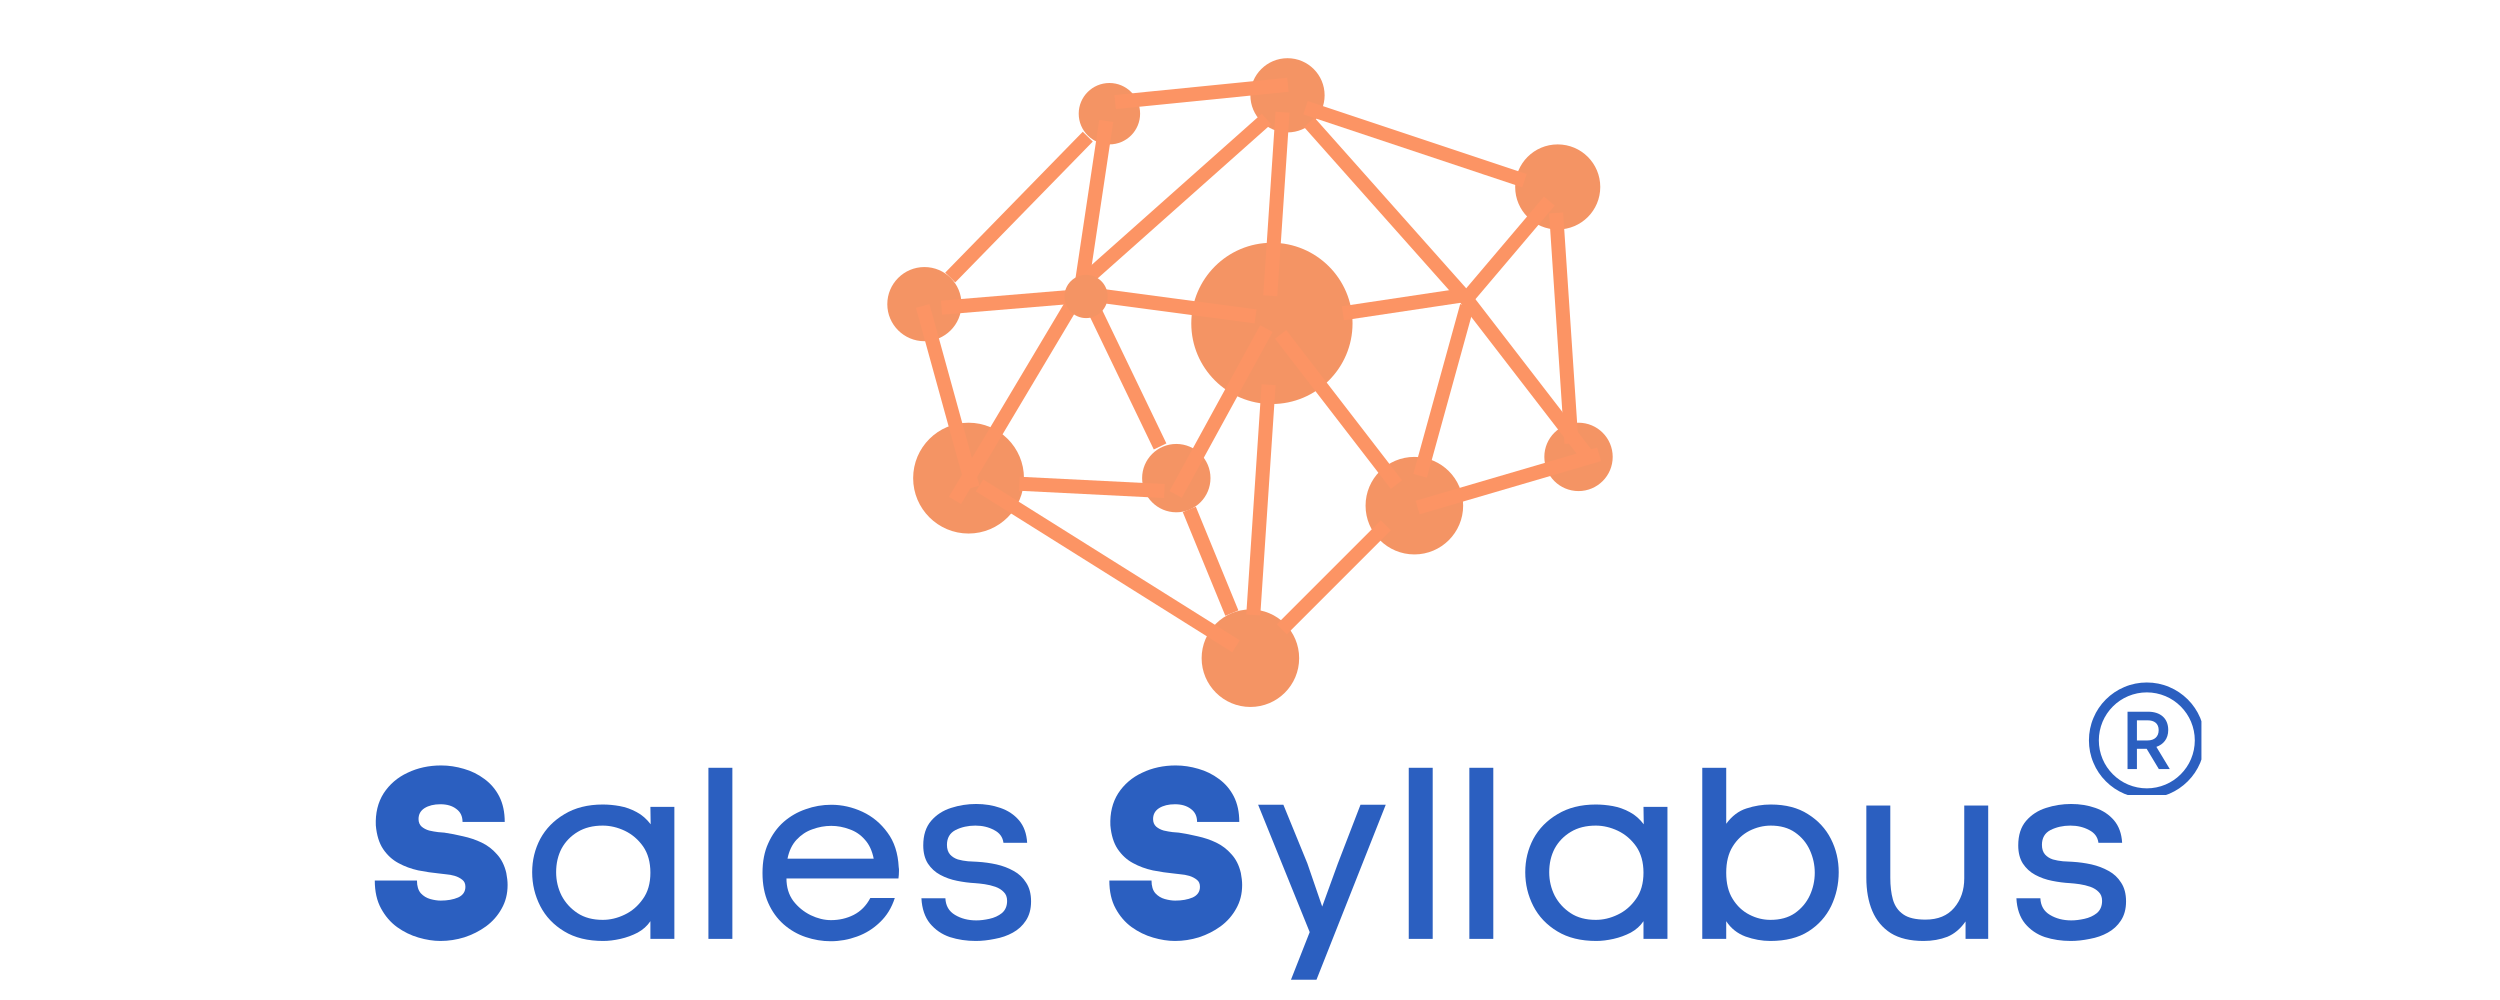<svg xmlns="http://www.w3.org/2000/svg" xmlns:xlink="http://www.w3.org/1999/xlink" width="200" zoomAndPan="magnify" viewBox="0 0 150 60" height="80" preserveAspectRatio="xMidYMid meet" version="1.0"><defs><g/><clipPath id="a682538e45"><path d="M 71.477 14.566 L 81.152 14.566 L 81.152 24.242 L 71.477 24.242 Z M 71.477 14.566 " clip-rule="nonzero"/></clipPath><clipPath id="fc5201b7cd"><path d="M 76.312 14.566 C 73.641 14.566 71.477 16.734 71.477 19.406 C 71.477 22.078 73.641 24.242 76.312 24.242 C 78.984 24.242 81.152 22.078 81.152 19.406 C 81.152 16.734 78.984 14.566 76.312 14.566 Z M 76.312 14.566 " clip-rule="nonzero"/></clipPath><clipPath id="a3f0b0471a"><path d="M 90.91 8.664 L 96.016 8.664 L 96.016 13.77 L 90.91 13.77 Z M 90.91 8.664 " clip-rule="nonzero"/></clipPath><clipPath id="834870a536"><path d="M 93.461 8.664 C 92.051 8.664 90.91 9.805 90.91 11.219 C 90.91 12.629 92.051 13.77 93.461 13.77 C 94.875 13.77 96.016 12.629 96.016 11.219 C 96.016 9.805 94.875 8.664 93.461 8.664 Z M 93.461 8.664 " clip-rule="nonzero"/></clipPath><clipPath id="417c254c93"><path d="M 92.66 25.363 L 96.762 25.363 L 96.762 29.465 L 92.66 29.465 Z M 92.66 25.363 " clip-rule="nonzero"/></clipPath><clipPath id="13eb127808"><path d="M 94.711 25.363 C 93.578 25.363 92.66 26.281 92.66 27.414 C 92.66 28.547 93.578 29.465 94.711 29.465 C 95.844 29.465 96.762 28.547 96.762 27.414 C 96.762 26.281 95.844 25.363 94.711 25.363 Z M 94.711 25.363 " clip-rule="nonzero"/></clipPath><clipPath id="6b6ae319af"><path d="M 68.527 26.637 L 72.629 26.637 L 72.629 30.738 L 68.527 30.738 Z M 68.527 26.637 " clip-rule="nonzero"/></clipPath><clipPath id="80e0a987e0"><path d="M 70.578 26.637 C 69.445 26.637 68.527 27.555 68.527 28.688 C 68.527 29.82 69.445 30.738 70.578 30.738 C 71.711 30.738 72.629 29.82 72.629 28.688 C 72.629 27.555 71.711 26.637 70.578 26.637 Z M 70.578 26.637 " clip-rule="nonzero"/></clipPath><clipPath id="ab3b93a28d"><path d="M 81.934 27.414 L 87.789 27.414 L 87.789 33.266 L 81.934 33.266 Z M 81.934 27.414 " clip-rule="nonzero"/></clipPath><clipPath id="9c5acde16d"><path d="M 84.863 27.414 C 83.246 27.414 81.934 28.723 81.934 30.34 C 81.934 31.953 83.246 33.266 84.863 33.266 C 86.477 33.266 87.789 31.953 87.789 30.34 C 87.789 28.723 86.477 27.414 84.863 27.414 Z M 84.863 27.414 " clip-rule="nonzero"/></clipPath><clipPath id="85b71e3558"><path d="M 72.098 36.566 L 77.949 36.566 L 77.949 42.418 L 72.098 42.418 Z M 72.098 36.566 " clip-rule="nonzero"/></clipPath><clipPath id="bc55798d94"><path d="M 75.023 36.566 C 73.41 36.566 72.098 37.875 72.098 39.492 C 72.098 41.109 73.41 42.418 75.023 42.418 C 76.641 42.418 77.949 41.109 77.949 39.492 C 77.949 37.875 76.641 36.566 75.023 36.566 Z M 75.023 36.566 " clip-rule="nonzero"/></clipPath><clipPath id="e5f55d6912"><path d="M 54.789 25.363 L 61.438 25.363 L 61.438 32.012 L 54.789 32.012 Z M 54.789 25.363 " clip-rule="nonzero"/></clipPath><clipPath id="20e50f2ba7"><path d="M 58.113 25.363 C 56.277 25.363 54.789 26.852 54.789 28.688 C 54.789 30.523 56.277 32.012 58.113 32.012 C 59.949 32.012 61.438 30.523 61.438 28.688 C 61.438 26.852 59.949 25.363 58.113 25.363 Z M 58.113 25.363 " clip-rule="nonzero"/></clipPath><clipPath id="ee419e5181"><path d="M 53.238 16.023 L 57.691 16.023 L 57.691 20.473 L 53.238 20.473 Z M 53.238 16.023 " clip-rule="nonzero"/></clipPath><clipPath id="f9fa593937"><path d="M 55.465 16.023 C 54.238 16.023 53.238 17.02 53.238 18.25 C 53.238 19.477 54.238 20.473 55.465 20.473 C 56.695 20.473 57.691 19.477 57.691 18.25 C 57.691 17.02 56.695 16.023 55.465 16.023 Z M 55.465 16.023 " clip-rule="nonzero"/></clipPath><clipPath id="228fa21d75"><path d="M 75.023 3.492 L 79.477 3.492 L 79.477 7.945 L 75.023 7.945 Z M 75.023 3.492 " clip-rule="nonzero"/></clipPath><clipPath id="f66539f9dd"><path d="M 77.25 3.492 C 76.02 3.492 75.023 4.488 75.023 5.719 C 75.023 6.945 76.02 7.945 77.25 7.945 C 78.48 7.945 79.477 6.945 79.477 5.719 C 79.477 4.488 78.48 3.492 77.25 3.492 Z M 77.25 3.492 " clip-rule="nonzero"/></clipPath><clipPath id="daec5dc2cf"><path d="M 64.723 4.98 L 68.406 4.98 L 68.406 8.664 L 64.723 8.664 Z M 64.723 4.98 " clip-rule="nonzero"/></clipPath><clipPath id="a795f4fb8d"><path d="M 66.566 4.98 C 65.547 4.98 64.723 5.805 64.723 6.82 C 64.723 7.84 65.547 8.664 66.566 8.664 C 67.582 8.664 68.406 7.84 68.406 6.82 C 68.406 5.805 67.582 4.98 66.566 4.98 Z M 66.566 4.98 " clip-rule="nonzero"/></clipPath><clipPath id="87b9c1650f"><path d="M 63.867 16.492 L 66.461 16.492 L 66.461 19.086 L 63.867 19.086 Z M 63.867 16.492 " clip-rule="nonzero"/></clipPath><clipPath id="df1c95c3eb"><path d="M 65.164 16.492 C 64.449 16.492 63.867 17.07 63.867 17.789 C 63.867 18.504 64.449 19.086 65.164 19.086 C 65.883 19.086 66.461 18.504 66.461 17.789 C 66.461 17.07 65.883 16.492 65.164 16.492 Z M 65.164 16.492 " clip-rule="nonzero"/></clipPath><clipPath id="d839205e6b"><path d="M 125.336 40.949 L 132.086 40.949 L 132.086 47.699 L 125.336 47.699 Z M 125.336 40.949 " clip-rule="nonzero"/></clipPath></defs><g clip-path="url(#a682538e45)"><g clip-path="url(#fc5201b7cd)"><path fill="#f49464" d="M 71.477 14.566 L 81.152 14.566 L 81.152 24.242 L 71.477 24.242 Z M 71.477 14.566 " fill-opacity="1" fill-rule="nonzero"/></g></g><g clip-path="url(#a3f0b0471a)"><g clip-path="url(#834870a536)"><path fill="#f49464" d="M 90.91 8.664 L 96.016 8.664 L 96.016 13.77 L 90.91 13.77 Z M 90.91 8.664 " fill-opacity="1" fill-rule="nonzero"/></g></g><g clip-path="url(#417c254c93)"><g clip-path="url(#13eb127808)"><path fill="#f49464" d="M 92.66 25.363 L 96.762 25.363 L 96.762 29.465 L 92.66 29.465 Z M 92.66 25.363 " fill-opacity="1" fill-rule="nonzero"/></g></g><g clip-path="url(#6b6ae319af)"><g clip-path="url(#80e0a987e0)"><path fill="#f49464" d="M 68.527 26.637 L 72.629 26.637 L 72.629 30.738 L 68.527 30.738 Z M 68.527 26.637 " fill-opacity="1" fill-rule="nonzero"/></g></g><g clip-path="url(#ab3b93a28d)"><g clip-path="url(#9c5acde16d)"><path fill="#f49464" d="M 81.934 27.414 L 87.789 27.414 L 87.789 33.266 L 81.934 33.266 Z M 81.934 27.414 " fill-opacity="1" fill-rule="nonzero"/></g></g><g clip-path="url(#85b71e3558)"><g clip-path="url(#bc55798d94)"><path fill="#f49464" d="M 72.098 36.566 L 77.949 36.566 L 77.949 42.418 L 72.098 42.418 Z M 72.098 36.566 " fill-opacity="1" fill-rule="nonzero"/></g></g><g clip-path="url(#e5f55d6912)"><g clip-path="url(#20e50f2ba7)"><path fill="#f49464" d="M 54.789 25.363 L 61.438 25.363 L 61.438 32.012 L 54.789 32.012 Z M 54.789 25.363 " fill-opacity="1" fill-rule="nonzero"/></g></g><g clip-path="url(#ee419e5181)"><g clip-path="url(#f9fa593937)"><path fill="#f49464" d="M 53.238 16.023 L 57.691 16.023 L 57.691 20.473 L 53.238 20.473 Z M 53.238 16.023 " fill-opacity="1" fill-rule="nonzero"/></g></g><g clip-path="url(#228fa21d75)"><g clip-path="url(#f66539f9dd)"><path fill="#f49464" d="M 75.023 3.492 L 79.477 3.492 L 79.477 7.945 L 75.023 7.945 Z M 75.023 3.492 " fill-opacity="1" fill-rule="nonzero"/></g></g><g clip-path="url(#daec5dc2cf)"><g clip-path="url(#a795f4fb8d)"><path fill="#f49464" d="M 64.723 4.98 L 68.406 4.98 L 68.406 8.664 L 64.723 8.664 Z M 64.723 4.98 " fill-opacity="1" fill-rule="nonzero"/></g></g><path stroke-linecap="butt" transform="matrix(0.042, -0.043, 0.043, 0.042, 56.713, 16.357)" fill="none" stroke-linejoin="miter" d="M -0.018 6.999 L 196.518 6.969 " stroke="#fc9464" stroke-width="14" stroke-opacity="1" stroke-miterlimit="4"/><path stroke-linecap="butt" transform="matrix(0.045, -0.04, 0.04, 0.045, 65.002, 16.336)" fill="none" stroke-linejoin="miter" d="M -0.026 6.996 L 237.802 6.998 " stroke="#fc9464" stroke-width="14" stroke-opacity="1" stroke-miterlimit="4"/><path stroke-linecap="butt" transform="matrix(0.031, -0.052, 0.052, 0.031, 56.934, 29.806)" fill="none" stroke-linejoin="miter" d="M -0.008 6.999 L 257.965 6.987 " stroke="#fc9464" stroke-width="14" stroke-opacity="1" stroke-miterlimit="4"/><path stroke-linecap="butt" transform="matrix(0.009, -0.06, 0.06, 0.009, 64.307, 18.181)" fill="none" stroke-linejoin="miter" d="M 0.026 6.975 L 183.094 6.985 " stroke="#fc9464" stroke-width="14" stroke-opacity="1" stroke-miterlimit="4"/><path stroke-linecap="butt" transform="matrix(-0.06, 0.005, -0.005, -0.06, 65.891, 18.102)" fill="none" stroke-linejoin="miter" d="M 0.022 7.028 L 156.073 7.023 " stroke="#fc9464" stroke-width="14" stroke-opacity="1" stroke-miterlimit="4"/><path stroke-linecap="butt" transform="matrix(-0.06, 0.009, -0.009, -0.06, 87.806, 18.139)" fill="none" stroke-linejoin="miter" d="M 0.032 6.975 L 119.471 6.972 " stroke="#fc9464" stroke-width="14" stroke-opacity="1" stroke-miterlimit="4"/><path stroke-linecap="butt" transform="matrix(-0.057, -0.019, 0.019, -0.057, 91.337, 11.242)" fill="none" stroke-linejoin="miter" d="M 0.005 7.008 L 230.489 7.013 " stroke="#fc9464" stroke-width="14" stroke-opacity="1" stroke-miterlimit="4"/><path stroke-linecap="butt" transform="matrix(-0.004, -0.06, 0.06, -0.004, 93.867, 26.637)" fill="none" stroke-linejoin="miter" d="M 0.017 7.012 L 230.523 7.03 " stroke="#fc9464" stroke-width="14" stroke-opacity="1" stroke-miterlimit="4"/><path stroke-linecap="butt" transform="matrix(-0.04, -0.045, 0.045, -0.04, 87.469, 18)" fill="none" stroke-linejoin="miter" d="M 0.037 7.002 L 230.64 6.964 " stroke="#fc9464" stroke-width="14" stroke-opacity="1" stroke-miterlimit="4"/><path stroke-linecap="butt" transform="matrix(-0.037, -0.048, 0.048, -0.037, 94.925, 27.639)" fill="none" stroke-linejoin="miter" d="M 0.01 7 L 202.702 6.955 " stroke="#fc9464" stroke-width="14" stroke-opacity="1" stroke-miterlimit="4"/><path stroke-linecap="butt" transform="matrix(-0.039, 0.046, -0.046, -0.039, 93.285, 12.338)" fill="none" stroke-linejoin="miter" d="M 0.03 7.009 L 134.064 7.004 " stroke="#fc9464" stroke-width="14" stroke-opacity="1" stroke-miterlimit="4"/><path stroke-linecap="butt" transform="matrix(-0.016, 0.058, -0.058, -0.016, 88.423, 18.467)" fill="none" stroke-linejoin="miter" d="M 0.024 6.982 L 175.738 6.993 " stroke="#fc9464" stroke-width="14" stroke-opacity="1" stroke-miterlimit="4"/><path stroke-linecap="butt" transform="matrix(-0.004, 0.06, -0.06, -0.004, 76.535, 23.114)" fill="none" stroke-linejoin="miter" d="M -0.031 7 L 230.193 6.973 " stroke="#fc9464" stroke-width="14" stroke-opacity="1" stroke-miterlimit="4"/><path stroke-linecap="butt" transform="matrix(0.026, 0.054, -0.054, 0.026, 65.104, 16.467)" fill="none" stroke-linejoin="miter" d="M -0.003 7.025 L 187.726 7.028 " stroke="#fc9464" stroke-width="14" stroke-opacity="1" stroke-miterlimit="4"/><path stroke-linecap="butt" transform="matrix(0.037, 0.048, -0.048, 0.037, 77.174, 19.804)" fill="none" stroke-linejoin="miter" d="M -0.001 7.009 L 187.772 7.002 " stroke="#fc9464" stroke-width="14" stroke-opacity="1" stroke-miterlimit="4"/><path stroke-linecap="butt" transform="matrix(0.058, -0.017, 0.017, 0.058, 84.938, 30.045)" fill="none" stroke-linejoin="miter" d="M -0.012 6.986 L 187.748 6.996 " stroke="#fc9464" stroke-width="14" stroke-opacity="1" stroke-miterlimit="4"/><path stroke-linecap="butt" transform="matrix(0.06, 0.008, -0.008, 0.06, 64.124, 17.064)" fill="none" stroke-linejoin="miter" d="M -0.002 7.022 L 187.741 6.972 " stroke="#fc9464" stroke-width="14" stroke-opacity="1" stroke-miterlimit="4"/><path stroke-linecap="butt" transform="matrix(0.029, -0.053, 0.053, 0.029, 70.169, 29.463)" fill="none" stroke-linejoin="miter" d="M -0.004 7.004 L 187.705 6.995 " stroke="#fc9464" stroke-width="14" stroke-opacity="1" stroke-miterlimit="4"/><path stroke-linecap="butt" transform="matrix(-0.016, -0.058, 0.058, -0.016, 57.96, 29.359)" fill="none" stroke-linejoin="miter" d="M -0.015 6.986 L 187.747 6.989 " stroke="#fc9464" stroke-width="14" stroke-opacity="1" stroke-miterlimit="4"/><path stroke-linecap="butt" transform="matrix(-0.051, -0.032, 0.032, -0.051, 73.933, 39.134)" fill="none" stroke-linejoin="miter" d="M -0.022 7.008 L 301.654 6.989 " stroke="#fc9464" stroke-width="14" stroke-opacity="1" stroke-miterlimit="4"/><path stroke-linecap="butt" transform="matrix(-0.023, -0.056, 0.056, -0.023, 73.519, 36.946)" fill="none" stroke-linejoin="miter" d="M -0.002 6.999 L 111.1 7.025 " stroke="#fc9464" stroke-width="14" stroke-opacity="1" stroke-miterlimit="4"/><path stroke-linecap="butt" transform="matrix(0.043, -0.043, 0.043, 0.043, 76.612, 37.457)" fill="none" stroke-linejoin="miter" d="M 0.008 6.97 L 145.048 6.97 " stroke="#fc9464" stroke-width="14" stroke-opacity="1" stroke-miterlimit="4"/><path stroke-linecap="butt" transform="matrix(0.06, 0.003, -0.003, 0.06, 61.182, 28.605)" fill="none" stroke-linejoin="miter" d="M -0.012 7.012 L 145.053 7.019 " stroke="#fc9464" stroke-width="14" stroke-opacity="1" stroke-miterlimit="4"/><path stroke-linecap="butt" transform="matrix(-0.004, 0.06, -0.06, -0.004, 77.371, 6.762)" fill="none" stroke-linejoin="miter" d="M 0.014 6.994 L 183.54 7.025 " stroke="#fc9464" stroke-width="14" stroke-opacity="1" stroke-miterlimit="4"/><path stroke-linecap="butt" transform="matrix(0.06, -0.006, 0.006, 0.06, 66.868, 5.703)" fill="none" stroke-linejoin="miter" d="M -0.03 7.014 L 172.749 6.991 " stroke="#fc9464" stroke-width="14" stroke-opacity="1" stroke-miterlimit="4"/><g clip-path="url(#87b9c1650f)"><g clip-path="url(#df1c95c3eb)"><path fill="#f49464" d="M 63.867 16.492 L 66.461 16.492 L 66.461 19.086 L 63.867 19.086 Z M 63.867 16.492 " fill-opacity="1" fill-rule="nonzero"/></g></g><path fill="#2b5fc0" d="M 128.859 44.426 C 129.258 44.426 129.52 44.207 129.52 43.809 C 129.52 43.41 129.258 43.219 128.852 43.219 L 128.215 43.219 L 128.215 44.426 Z M 127.652 42.703 L 128.887 42.703 C 129.621 42.703 130.094 43.098 130.094 43.801 C 130.094 44.332 129.801 44.664 129.383 44.812 L 130.188 46.145 L 129.531 46.145 L 128.801 44.93 C 128.797 44.926 128.621 44.93 128.613 44.93 L 128.215 44.93 L 128.215 46.145 L 127.652 46.145 L 127.652 42.703 " fill-opacity="1" fill-rule="nonzero"/><g clip-path="url(#d839205e6b)"><path fill="#2b5fc0" d="M 128.809 41.543 C 128.422 41.543 128.043 41.621 127.688 41.77 C 127.348 41.914 127.039 42.121 126.773 42.387 C 126.508 42.652 126.301 42.961 126.156 43.301 C 126.008 43.656 125.93 44.035 125.93 44.422 C 125.93 44.812 126.008 45.188 126.156 45.543 C 126.301 45.887 126.508 46.191 126.773 46.457 C 127.039 46.723 127.348 46.93 127.688 47.074 C 128.043 47.223 128.422 47.301 128.809 47.301 C 129.199 47.301 129.574 47.223 129.93 47.074 C 130.273 46.93 130.578 46.723 130.844 46.457 C 131.109 46.191 131.316 45.887 131.461 45.543 C 131.609 45.188 131.688 44.812 131.688 44.422 C 131.688 44.035 131.609 43.656 131.461 43.301 C 131.316 42.961 131.109 42.652 130.844 42.387 C 130.578 42.121 130.273 41.914 129.93 41.77 C 129.574 41.621 129.199 41.543 128.809 41.543 Z M 128.809 47.898 C 128.34 47.898 127.887 47.805 127.457 47.625 C 127.043 47.449 126.672 47.199 126.352 46.879 C 126.031 46.559 125.781 46.188 125.609 45.773 C 125.426 45.348 125.336 44.891 125.336 44.422 C 125.336 43.953 125.426 43.5 125.609 43.07 C 125.781 42.656 126.031 42.285 126.352 41.965 C 126.672 41.648 127.043 41.395 127.457 41.223 C 127.887 41.039 128.34 40.949 128.809 40.949 C 129.277 40.949 129.734 41.039 130.16 41.223 C 130.574 41.395 130.945 41.648 131.266 41.965 C 131.586 42.285 131.836 42.656 132.012 43.07 C 132.191 43.5 132.285 43.953 132.285 44.422 C 132.285 44.891 132.191 45.348 132.012 45.773 C 131.836 46.188 131.586 46.559 131.266 46.879 C 130.945 47.199 130.574 47.449 130.16 47.625 C 129.734 47.805 129.277 47.898 128.809 47.898 " fill-opacity="1" fill-rule="nonzero"/></g><g fill="#2b5fc0" fill-opacity="1"><g transform="translate(21.94, 56.333)"><g><path d="M 5.812 -7.016 C 5.812 -7.359 5.688 -7.617 5.438 -7.797 C 5.195 -7.984 4.879 -8.078 4.484 -8.078 C 4.098 -8.078 3.781 -8 3.531 -7.844 C 3.289 -7.688 3.172 -7.469 3.172 -7.188 C 3.172 -7 3.234 -6.848 3.359 -6.734 C 3.484 -6.629 3.633 -6.551 3.812 -6.5 C 4 -6.457 4.176 -6.426 4.344 -6.406 C 4.508 -6.395 4.633 -6.383 4.719 -6.375 C 5.082 -6.32 5.457 -6.25 5.844 -6.156 C 6.238 -6.07 6.609 -5.945 6.953 -5.781 C 7.305 -5.613 7.613 -5.379 7.875 -5.078 C 8.145 -4.785 8.332 -4.41 8.438 -3.953 C 8.488 -3.691 8.516 -3.453 8.516 -3.234 C 8.516 -2.703 8.395 -2.227 8.156 -1.812 C 7.926 -1.395 7.613 -1.039 7.219 -0.75 C 6.832 -0.469 6.398 -0.25 5.922 -0.094 C 5.453 0.051 4.973 0.125 4.484 0.125 C 4.066 0.125 3.629 0.055 3.172 -0.078 C 2.711 -0.211 2.285 -0.422 1.891 -0.703 C 1.492 -0.992 1.172 -1.367 0.922 -1.828 C 0.672 -2.285 0.547 -2.844 0.547 -3.5 L 3.078 -3.5 C 3.078 -3.164 3.156 -2.91 3.312 -2.734 C 3.469 -2.566 3.656 -2.453 3.875 -2.391 C 4.102 -2.328 4.312 -2.297 4.5 -2.297 C 4.906 -2.297 5.254 -2.359 5.547 -2.484 C 5.836 -2.617 5.984 -2.832 5.984 -3.125 C 5.984 -3.312 5.922 -3.453 5.797 -3.547 C 5.672 -3.648 5.52 -3.727 5.344 -3.781 C 5.164 -3.832 4.992 -3.863 4.828 -3.875 C 4.66 -3.895 4.523 -3.91 4.422 -3.922 C 4.016 -3.961 3.594 -4.023 3.156 -4.109 C 2.727 -4.203 2.332 -4.348 1.969 -4.547 C 1.602 -4.742 1.297 -5.023 1.047 -5.391 C 0.805 -5.754 0.66 -6.227 0.609 -6.812 L 0.609 -6.797 C 0.578 -7.547 0.734 -8.191 1.078 -8.734 C 1.43 -9.273 1.91 -9.688 2.516 -9.969 C 3.117 -10.258 3.789 -10.406 4.531 -10.406 C 4.988 -10.406 5.441 -10.336 5.891 -10.203 C 6.336 -10.078 6.75 -9.875 7.125 -9.594 C 7.5 -9.32 7.797 -8.973 8.016 -8.547 C 8.234 -8.117 8.344 -7.609 8.344 -7.016 Z M 5.812 -7.016 "/></g></g></g><g fill="#2b5fc0" fill-opacity="1"><g transform="translate(31.118, 56.333)"><g><path d="M 9.344 0 L 7.906 0 L 7.906 -1.062 C 7.719 -0.781 7.461 -0.551 7.141 -0.375 C 6.816 -0.207 6.473 -0.082 6.109 0 C 5.742 0.082 5.398 0.125 5.078 0.125 C 4.148 0.125 3.367 -0.066 2.734 -0.453 C 2.098 -0.836 1.617 -1.344 1.297 -1.969 C 0.973 -2.602 0.812 -3.281 0.812 -4 C 0.812 -4.719 0.973 -5.383 1.297 -6 C 1.629 -6.613 2.113 -7.109 2.75 -7.484 C 3.383 -7.867 4.148 -8.062 5.047 -8.062 C 5.379 -8.062 5.719 -8.031 6.062 -7.969 C 6.414 -7.906 6.754 -7.785 7.078 -7.609 C 7.398 -7.441 7.68 -7.195 7.922 -6.875 L 7.906 -7.922 L 9.344 -7.922 Z M 7.906 -3.969 C 7.906 -4.602 7.758 -5.129 7.469 -5.547 C 7.176 -5.961 6.812 -6.273 6.375 -6.484 C 5.938 -6.691 5.492 -6.797 5.047 -6.797 C 4.461 -6.797 3.961 -6.672 3.547 -6.422 C 3.129 -6.172 2.805 -5.836 2.578 -5.422 C 2.359 -5.004 2.25 -4.531 2.25 -4 C 2.25 -3.5 2.359 -3.031 2.578 -2.594 C 2.805 -2.164 3.125 -1.816 3.531 -1.547 C 3.945 -1.273 4.453 -1.141 5.047 -1.141 C 5.484 -1.141 5.922 -1.242 6.359 -1.453 C 6.797 -1.66 7.16 -1.973 7.453 -2.391 C 7.754 -2.805 7.906 -3.332 7.906 -3.969 Z M 7.906 -3.969 "/></g></g></g><g fill="#2b5fc0" fill-opacity="1"><g transform="translate(41.411, 56.333)"><g><path d="M 1.094 0 L 1.094 -10.266 L 2.531 -10.266 L 2.531 0 Z M 1.094 0 "/></g></g></g><g fill="#2b5fc0" fill-opacity="1"><g transform="translate(45.047, 56.333)"><g><path d="M 8.875 -4.312 C 8.883 -4.27 8.891 -4.227 8.891 -4.188 C 8.891 -4.156 8.891 -4.113 8.891 -4.062 C 8.891 -3.906 8.879 -3.758 8.859 -3.625 L 2.141 -3.625 C 2.141 -3.102 2.273 -2.656 2.547 -2.281 C 2.828 -1.914 3.176 -1.629 3.594 -1.422 C 4.008 -1.223 4.414 -1.125 4.812 -1.125 C 5.301 -1.125 5.754 -1.227 6.172 -1.438 C 6.598 -1.656 6.93 -1.992 7.172 -2.453 L 8.641 -2.453 C 8.453 -1.867 8.156 -1.383 7.75 -1 C 7.352 -0.613 6.895 -0.328 6.375 -0.141 C 5.863 0.047 5.336 0.141 4.797 0.141 C 4.285 0.141 3.785 0.055 3.297 -0.109 C 2.805 -0.273 2.363 -0.531 1.969 -0.875 C 1.582 -1.219 1.273 -1.645 1.047 -2.156 C 0.816 -2.676 0.703 -3.273 0.703 -3.953 C 0.703 -4.641 0.816 -5.234 1.047 -5.734 C 1.273 -6.242 1.582 -6.672 1.969 -7.016 C 2.363 -7.359 2.805 -7.613 3.297 -7.781 C 3.785 -7.957 4.297 -8.047 4.828 -8.047 C 5.473 -8.047 6.098 -7.906 6.703 -7.625 C 7.305 -7.344 7.805 -6.926 8.203 -6.375 C 8.609 -5.832 8.832 -5.145 8.875 -4.312 Z M 7.375 -4.812 C 7.281 -5.289 7.102 -5.672 6.844 -5.953 C 6.594 -6.242 6.285 -6.453 5.922 -6.578 C 5.566 -6.711 5.203 -6.781 4.828 -6.781 C 4.441 -6.781 4.066 -6.711 3.703 -6.578 C 3.336 -6.453 3.02 -6.242 2.75 -5.953 C 2.477 -5.66 2.297 -5.281 2.203 -4.812 Z M 7.375 -4.812 "/></g></g></g><g fill="#2b5fc0" fill-opacity="1"><g transform="translate(54.723, 56.333)"><g><path d="M 2.094 -5.641 C 2.094 -5.398 2.156 -5.207 2.281 -5.062 C 2.406 -4.926 2.562 -4.828 2.75 -4.766 C 2.945 -4.711 3.148 -4.676 3.359 -4.656 C 3.566 -4.645 3.758 -4.633 3.938 -4.625 C 4.312 -4.602 4.688 -4.551 5.062 -4.469 C 5.438 -4.383 5.781 -4.254 6.094 -4.078 C 6.406 -3.91 6.656 -3.676 6.844 -3.375 C 7.039 -3.082 7.141 -2.707 7.141 -2.25 C 7.141 -1.789 7.035 -1.406 6.828 -1.094 C 6.629 -0.789 6.367 -0.551 6.047 -0.375 C 5.723 -0.195 5.363 -0.07 4.969 0 C 4.57 0.082 4.191 0.125 3.828 0.125 C 3.273 0.125 2.754 0.047 2.266 -0.109 C 1.785 -0.273 1.391 -0.547 1.078 -0.922 C 0.766 -1.305 0.594 -1.812 0.562 -2.438 L 2 -2.438 C 2.02 -1.988 2.211 -1.656 2.578 -1.438 C 2.941 -1.219 3.367 -1.109 3.859 -1.109 C 4.098 -1.109 4.359 -1.141 4.641 -1.203 C 4.93 -1.266 5.18 -1.379 5.391 -1.547 C 5.598 -1.723 5.703 -1.969 5.703 -2.281 C 5.703 -2.508 5.633 -2.688 5.5 -2.812 C 5.375 -2.945 5.207 -3.051 5 -3.125 C 4.789 -3.195 4.578 -3.25 4.359 -3.281 C 4.148 -3.312 3.957 -3.332 3.781 -3.344 C 3.426 -3.363 3.066 -3.41 2.703 -3.484 C 2.336 -3.555 2 -3.676 1.688 -3.844 C 1.383 -4.008 1.141 -4.234 0.953 -4.516 C 0.766 -4.805 0.672 -5.172 0.672 -5.609 C 0.672 -6.223 0.828 -6.711 1.141 -7.078 C 1.453 -7.441 1.852 -7.703 2.344 -7.859 C 2.832 -8.016 3.332 -8.094 3.844 -8.094 C 4.363 -8.094 4.848 -8.016 5.297 -7.859 C 5.754 -7.703 6.129 -7.453 6.422 -7.109 C 6.711 -6.766 6.875 -6.316 6.906 -5.766 L 5.484 -5.766 C 5.441 -6.109 5.254 -6.363 4.922 -6.531 C 4.598 -6.707 4.223 -6.797 3.797 -6.797 C 3.359 -6.797 2.961 -6.707 2.609 -6.531 C 2.266 -6.352 2.094 -6.055 2.094 -5.641 Z M 2.094 -5.641 "/></g></g></g><g fill="#2b5fc0" fill-opacity="1"><g transform="translate(62.362, 56.333)"><g/></g></g><g fill="#2b5fc0" fill-opacity="1"><g transform="translate(66.013, 56.333)"><g><path d="M 5.812 -7.016 C 5.812 -7.359 5.688 -7.617 5.438 -7.797 C 5.195 -7.984 4.879 -8.078 4.484 -8.078 C 4.098 -8.078 3.781 -8 3.531 -7.844 C 3.289 -7.688 3.172 -7.469 3.172 -7.188 C 3.172 -7 3.234 -6.848 3.359 -6.734 C 3.484 -6.629 3.633 -6.551 3.812 -6.5 C 4 -6.457 4.176 -6.426 4.344 -6.406 C 4.508 -6.395 4.633 -6.383 4.719 -6.375 C 5.082 -6.32 5.457 -6.25 5.844 -6.156 C 6.238 -6.07 6.609 -5.945 6.953 -5.781 C 7.305 -5.613 7.613 -5.379 7.875 -5.078 C 8.145 -4.785 8.332 -4.41 8.438 -3.953 C 8.488 -3.691 8.516 -3.453 8.516 -3.234 C 8.516 -2.703 8.395 -2.227 8.156 -1.812 C 7.926 -1.395 7.613 -1.039 7.219 -0.75 C 6.832 -0.469 6.398 -0.25 5.922 -0.094 C 5.453 0.051 4.973 0.125 4.484 0.125 C 4.066 0.125 3.629 0.055 3.172 -0.078 C 2.711 -0.211 2.285 -0.422 1.891 -0.703 C 1.492 -0.992 1.172 -1.367 0.922 -1.828 C 0.672 -2.285 0.547 -2.844 0.547 -3.5 L 3.078 -3.5 C 3.078 -3.164 3.156 -2.91 3.312 -2.734 C 3.469 -2.566 3.656 -2.453 3.875 -2.391 C 4.102 -2.328 4.312 -2.297 4.5 -2.297 C 4.906 -2.297 5.254 -2.359 5.547 -2.484 C 5.836 -2.617 5.984 -2.832 5.984 -3.125 C 5.984 -3.312 5.922 -3.453 5.797 -3.547 C 5.672 -3.648 5.52 -3.727 5.344 -3.781 C 5.164 -3.832 4.992 -3.863 4.828 -3.875 C 4.66 -3.895 4.523 -3.91 4.422 -3.922 C 4.016 -3.961 3.594 -4.023 3.156 -4.109 C 2.727 -4.203 2.332 -4.348 1.969 -4.547 C 1.602 -4.742 1.297 -5.023 1.047 -5.391 C 0.805 -5.754 0.66 -6.227 0.609 -6.812 L 0.609 -6.797 C 0.578 -7.547 0.734 -8.191 1.078 -8.734 C 1.43 -9.273 1.91 -9.688 2.516 -9.969 C 3.117 -10.258 3.789 -10.406 4.531 -10.406 C 4.988 -10.406 5.441 -10.336 5.891 -10.203 C 6.336 -10.078 6.75 -9.875 7.125 -9.594 C 7.5 -9.32 7.797 -8.973 8.016 -8.547 C 8.234 -8.117 8.344 -7.609 8.344 -7.016 Z M 5.812 -7.016 "/></g></g></g><g fill="#2b5fc0" fill-opacity="1"><g transform="translate(75.191, 56.333)"><g><path d="M 6.438 -8.047 L 7.953 -8.047 L 3.797 2.453 L 2.266 2.453 L 3.391 -0.406 L 0.297 -8.047 L 1.812 -8.047 L 3.25 -4.531 L 4.141 -1.938 L 5.078 -4.516 Z M 6.438 -8.047 "/></g></g></g><g fill="#2b5fc0" fill-opacity="1"><g transform="translate(83.431, 56.333)"><g><path d="M 1.094 0 L 1.094 -10.266 L 2.531 -10.266 L 2.531 0 Z M 1.094 0 "/></g></g></g><g fill="#2b5fc0" fill-opacity="1"><g transform="translate(87.067, 56.333)"><g><path d="M 1.094 0 L 1.094 -10.266 L 2.531 -10.266 L 2.531 0 Z M 1.094 0 "/></g></g></g><g fill="#2b5fc0" fill-opacity="1"><g transform="translate(90.703, 56.333)"><g><path d="M 9.344 0 L 7.906 0 L 7.906 -1.062 C 7.719 -0.781 7.461 -0.551 7.141 -0.375 C 6.816 -0.207 6.473 -0.082 6.109 0 C 5.742 0.082 5.398 0.125 5.078 0.125 C 4.148 0.125 3.367 -0.066 2.734 -0.453 C 2.098 -0.836 1.617 -1.344 1.297 -1.969 C 0.973 -2.602 0.812 -3.281 0.812 -4 C 0.812 -4.719 0.973 -5.383 1.297 -6 C 1.629 -6.613 2.113 -7.109 2.75 -7.484 C 3.383 -7.867 4.148 -8.062 5.047 -8.062 C 5.379 -8.062 5.719 -8.031 6.062 -7.969 C 6.414 -7.906 6.754 -7.785 7.078 -7.609 C 7.398 -7.441 7.68 -7.195 7.922 -6.875 L 7.906 -7.922 L 9.344 -7.922 Z M 7.906 -3.969 C 7.906 -4.602 7.758 -5.129 7.469 -5.547 C 7.176 -5.961 6.812 -6.273 6.375 -6.484 C 5.938 -6.691 5.492 -6.797 5.047 -6.797 C 4.461 -6.797 3.961 -6.672 3.547 -6.422 C 3.129 -6.172 2.805 -5.836 2.578 -5.422 C 2.359 -5.004 2.25 -4.531 2.25 -4 C 2.25 -3.5 2.359 -3.031 2.578 -2.594 C 2.805 -2.164 3.125 -1.816 3.531 -1.547 C 3.945 -1.273 4.453 -1.141 5.047 -1.141 C 5.484 -1.141 5.922 -1.242 6.359 -1.453 C 6.797 -1.66 7.16 -1.973 7.453 -2.391 C 7.754 -2.805 7.906 -3.332 7.906 -3.969 Z M 7.906 -3.969 "/></g></g></g><g fill="#2b5fc0" fill-opacity="1"><g transform="translate(100.995, 56.333)"><g><path d="M 2.578 -6.906 C 2.922 -7.375 3.328 -7.68 3.797 -7.828 C 4.273 -7.984 4.758 -8.062 5.25 -8.062 C 6.145 -8.062 6.891 -7.867 7.484 -7.484 C 8.086 -7.109 8.547 -6.613 8.859 -6 C 9.172 -5.383 9.328 -4.719 9.328 -4 C 9.328 -3.281 9.176 -2.602 8.875 -1.969 C 8.57 -1.344 8.117 -0.836 7.516 -0.453 C 6.91 -0.066 6.145 0.125 5.219 0.125 C 4.727 0.125 4.234 0.035 3.734 -0.141 C 3.242 -0.328 2.859 -0.633 2.578 -1.062 L 2.578 0 L 1.141 0 L 1.141 -10.266 L 2.578 -10.266 Z M 2.578 -3.969 C 2.578 -3.332 2.707 -2.805 2.969 -2.391 C 3.227 -1.973 3.562 -1.66 3.969 -1.453 C 4.375 -1.242 4.797 -1.141 5.234 -1.141 C 5.816 -1.141 6.305 -1.273 6.703 -1.547 C 7.098 -1.828 7.395 -2.18 7.594 -2.609 C 7.789 -3.035 7.891 -3.488 7.891 -3.969 C 7.891 -4.445 7.789 -4.898 7.594 -5.328 C 7.395 -5.766 7.098 -6.117 6.703 -6.391 C 6.316 -6.66 5.832 -6.797 5.25 -6.797 C 4.812 -6.797 4.383 -6.691 3.969 -6.484 C 3.562 -6.273 3.227 -5.961 2.969 -5.547 C 2.707 -5.129 2.578 -4.602 2.578 -3.969 Z M 2.578 -3.969 "/></g></g></g><g fill="#2b5fc0" fill-opacity="1"><g transform="translate(110.98, 56.333)"><g><path d="M 6.953 -1.047 C 6.648 -0.609 6.285 -0.301 5.859 -0.125 C 5.43 0.039 4.957 0.125 4.438 0.125 C 3.633 0.125 2.977 -0.031 2.469 -0.344 C 1.969 -0.664 1.598 -1.109 1.359 -1.672 C 1.117 -2.242 1 -2.91 1 -3.672 L 1 -8 L 2.438 -8 L 2.438 -3.672 C 2.438 -3.18 2.488 -2.742 2.594 -2.359 C 2.707 -1.973 2.914 -1.676 3.219 -1.469 C 3.52 -1.258 3.961 -1.156 4.547 -1.156 C 5.297 -1.156 5.867 -1.391 6.266 -1.859 C 6.672 -2.336 6.875 -2.926 6.875 -3.625 L 6.875 -8 L 8.312 -8 L 8.312 0 L 6.953 0 Z M 6.953 -1.047 "/></g></g></g><g fill="#2b5fc0" fill-opacity="1"><g transform="translate(120.422, 56.333)"><g><path d="M 2.094 -5.641 C 2.094 -5.398 2.156 -5.207 2.281 -5.062 C 2.406 -4.926 2.562 -4.828 2.75 -4.766 C 2.945 -4.711 3.148 -4.676 3.359 -4.656 C 3.566 -4.645 3.758 -4.633 3.938 -4.625 C 4.312 -4.602 4.688 -4.551 5.062 -4.469 C 5.438 -4.383 5.781 -4.254 6.094 -4.078 C 6.406 -3.91 6.656 -3.676 6.844 -3.375 C 7.039 -3.082 7.141 -2.707 7.141 -2.25 C 7.141 -1.789 7.035 -1.406 6.828 -1.094 C 6.629 -0.789 6.367 -0.551 6.047 -0.375 C 5.723 -0.195 5.363 -0.07 4.969 0 C 4.57 0.082 4.191 0.125 3.828 0.125 C 3.273 0.125 2.754 0.047 2.266 -0.109 C 1.785 -0.273 1.391 -0.547 1.078 -0.922 C 0.766 -1.305 0.594 -1.812 0.562 -2.438 L 2 -2.438 C 2.02 -1.988 2.211 -1.656 2.578 -1.438 C 2.941 -1.219 3.367 -1.109 3.859 -1.109 C 4.098 -1.109 4.359 -1.141 4.641 -1.203 C 4.93 -1.266 5.18 -1.379 5.391 -1.547 C 5.598 -1.723 5.703 -1.969 5.703 -2.281 C 5.703 -2.508 5.633 -2.688 5.5 -2.812 C 5.375 -2.945 5.207 -3.051 5 -3.125 C 4.789 -3.195 4.578 -3.25 4.359 -3.281 C 4.148 -3.312 3.957 -3.332 3.781 -3.344 C 3.426 -3.363 3.066 -3.41 2.703 -3.484 C 2.336 -3.555 2 -3.676 1.688 -3.844 C 1.383 -4.008 1.141 -4.234 0.953 -4.516 C 0.766 -4.805 0.672 -5.172 0.672 -5.609 C 0.672 -6.223 0.828 -6.711 1.141 -7.078 C 1.453 -7.441 1.852 -7.703 2.344 -7.859 C 2.832 -8.016 3.332 -8.094 3.844 -8.094 C 4.363 -8.094 4.848 -8.016 5.297 -7.859 C 5.754 -7.703 6.129 -7.453 6.422 -7.109 C 6.711 -6.766 6.875 -6.316 6.906 -5.766 L 5.484 -5.766 C 5.441 -6.109 5.254 -6.363 4.922 -6.531 C 4.598 -6.707 4.223 -6.797 3.797 -6.797 C 3.359 -6.797 2.961 -6.707 2.609 -6.531 C 2.266 -6.352 2.094 -6.055 2.094 -5.641 Z M 2.094 -5.641 "/></g></g></g></svg>